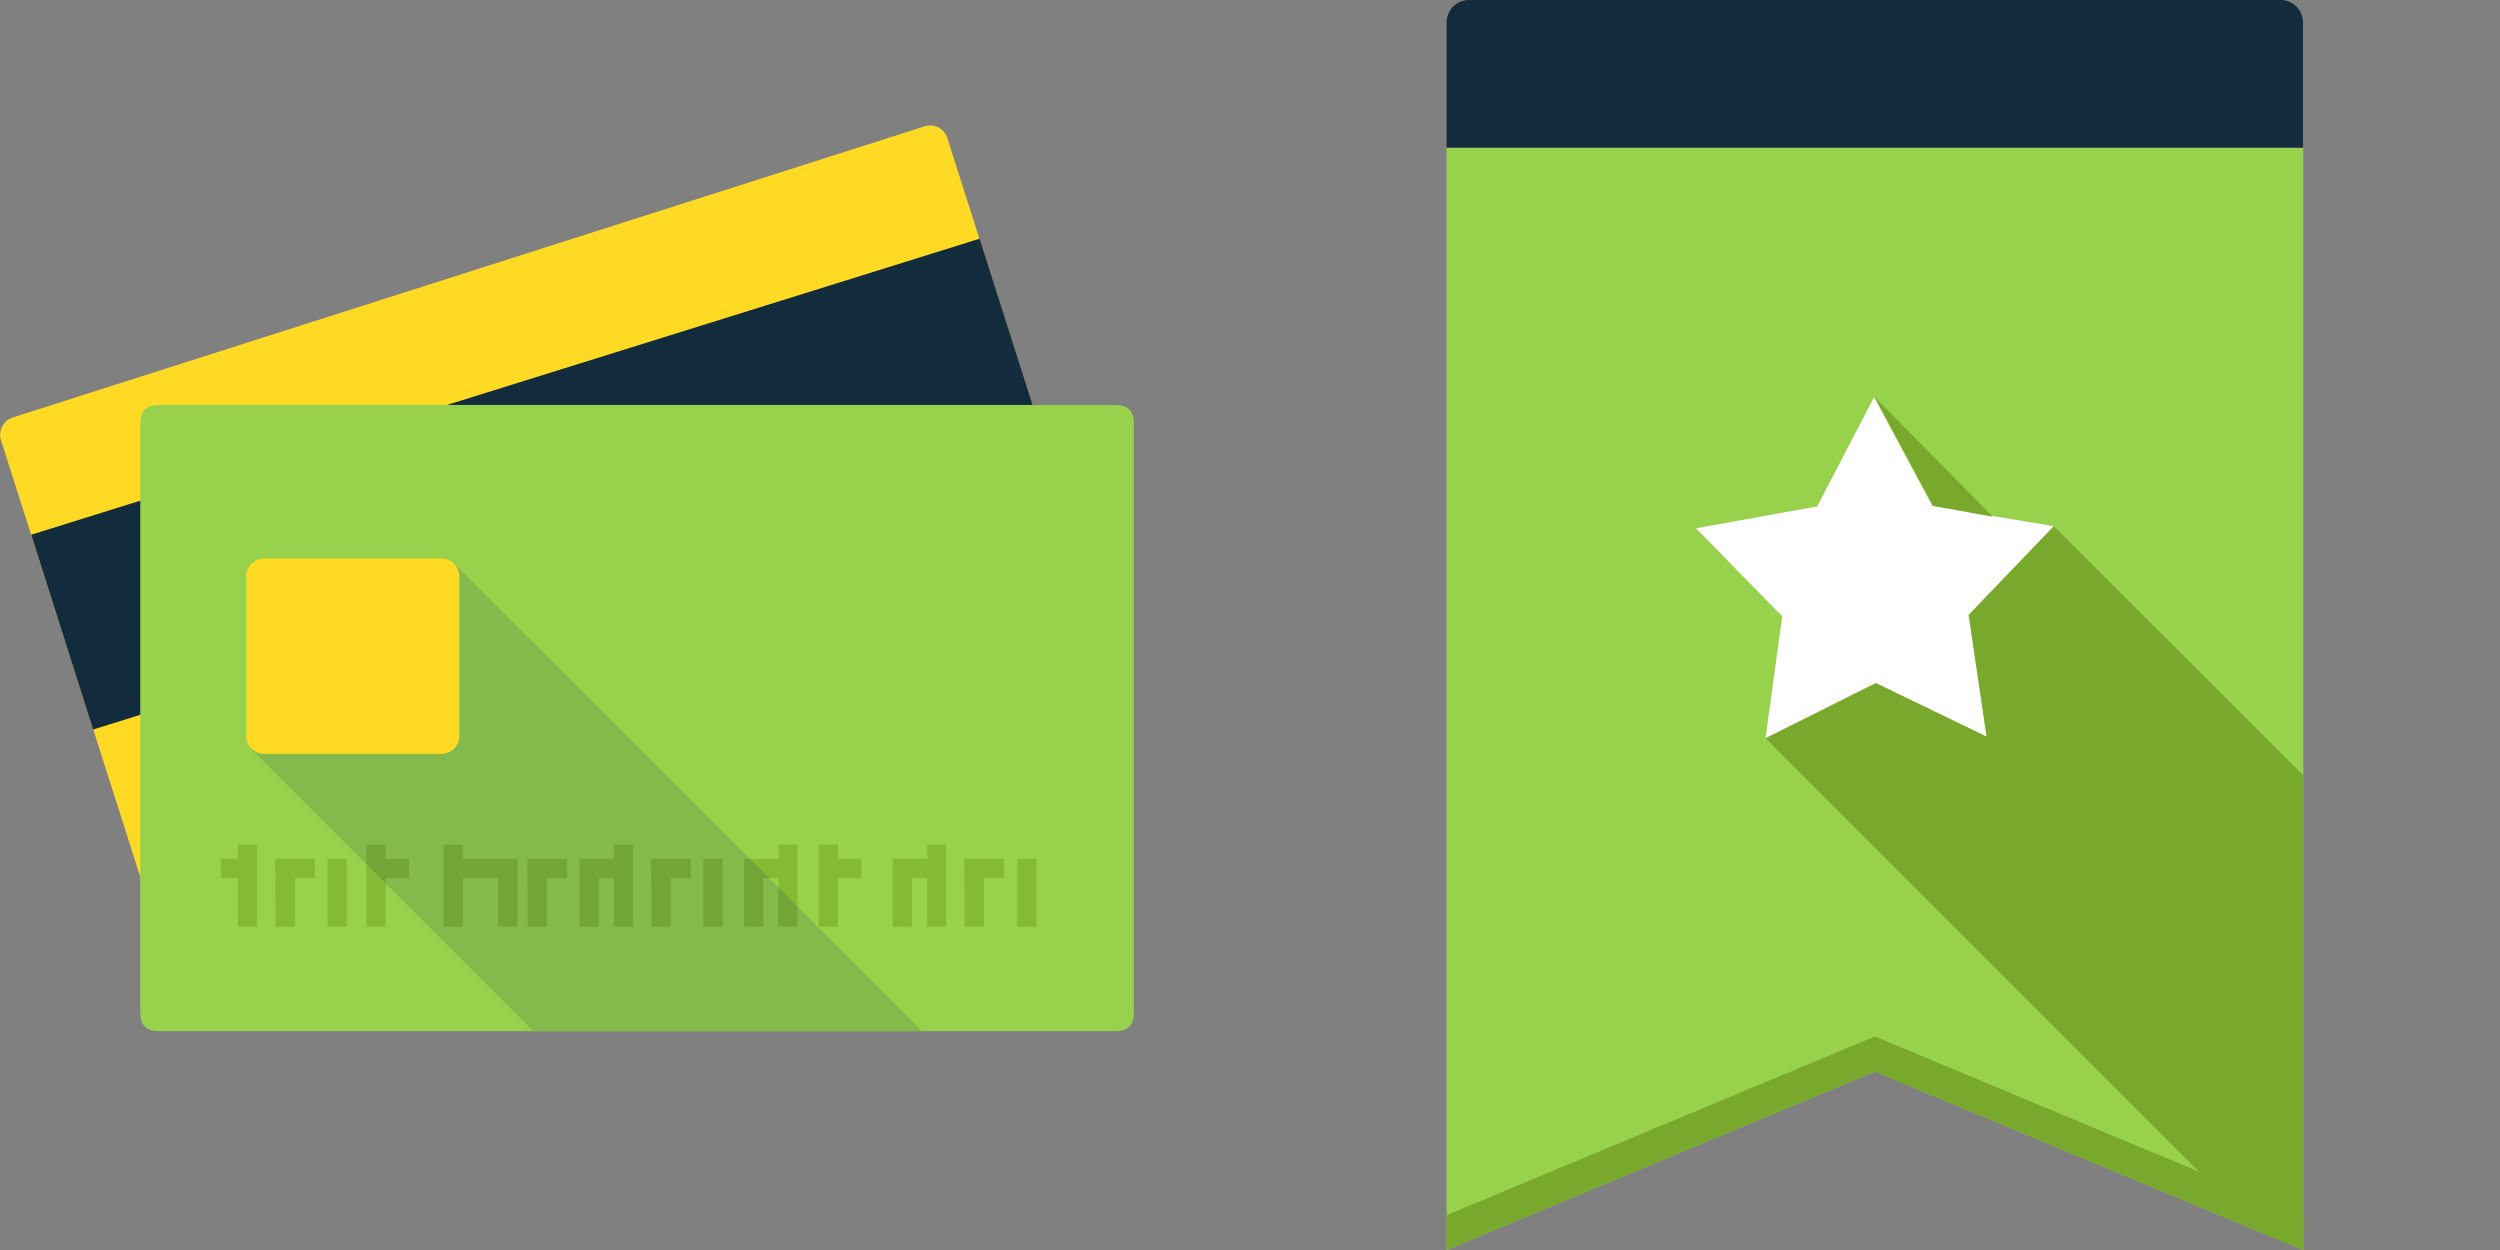 <?xml version="1.0" encoding="utf-8"?><svg width="400" height="200" viewBox="0 0 400 200" xmlns="http://www.w3.org/2000/svg" xmlns:xlink="http://www.w3.org/1999/xlink"><rect x="0" y="0" width="400" height="200" fill="#808080" stroke="none"/><svg class="aicon" viewBox="0 0 1281 1024" width="200" height="200" id="credit" xmlns="http://www.w3.org/2000/svg"><path d="M1154.576 588.914a18.629 18.629 0 01-12.374 22.98l-934.43 298.197a18.629 18.629 0 01-23.388-12.646L.816 322.128a18.9 18.9 0 0112.782-22.98L947.62.952a18.493 18.493 0 0123.388 12.646z" fill="#FFDA24"/><path d="M31.954 419.487l63.501 199.614 972.096-303.364-63.637-199.613-971.96 303.363z" fill="#122C3D"/><path d="M162.356 286.502h980.934q18.629 0 18.629 18.63v604.415q0 18.628-18.629 18.628H162.356q-18.629 0-18.629-18.628V305.13q0-18.629 18.629-18.629z" fill="#98D24D"/><path d="M243.806 751.678h-17.541v19.717h17.54v49.767h19.717v-84.17h-19.716zm91.784 69.484h19.717v-69.484H335.59zm59.694-84.17H375.43v84.17h19.853v-49.767h24.067v-19.717h-24.067zm-112.86 84.17h19.852v-49.767h20.532v-19.717h-40.793zm346.603-69.484h-35.082v69.484h19.853v-49.767h15.23v49.767h19.852v-84.17h-19.853zm91.648 69.484h19.853v-69.484h-19.853zm138.152-84.17h-19.716v84.17h19.716v-49.767h24.068v-19.717h-24.068zm-190.367 84.17h19.717v-49.767h20.668v-19.717h-40.793zm282.152-69.484H914.85v69.484h19.716v-49.767h15.366v49.767h19.716v-84.17h-19.716zm91.784 0v69.484h19.716v-69.484zm-53.847 69.484h19.853v-49.767h20.532v-19.717h-40.793zm-190.367-69.484h-35.626v69.484h19.717v-49.767h15.365v49.767h19.717v-84.17h-19.717zm-257.268 69.484h19.717v-49.767h20.668v-19.717h-40.792zm-66.628-84.17h-19.717v84.17h19.717v-49.767h36.034v49.767h19.988v-69.484h-55.75z" fill="#83BA36"/><path d="M465.991 449.538l-32.226 29.643-159.772 136.656-16.725 23.252 289.086 289.086h398.275L465.99 449.538z" fill="#84B94B"/><path d="M470.75 625.492a18.493 18.493 0 01-18.492 18.629H270.865a18.629 18.629 0 01-18.629-18.63V462.32a18.629 18.629 0 0118.63-18.493h181.392a18.493 18.493 0 0118.493 18.493z" fill="#FFDA24"/><path d="M762.556 751.678v69.484h19.717v-49.767h6.39l-20.396-19.717zm-288.27-14.685h-19.717v84.169h19.717v-49.767h36.034v49.767h19.988v-69.484h-55.75zm-79.002 0H375.43v20.26l19.853 19.717v-5.575h24.067v-19.717h-24.067zm325.391 84.169h19.853v-69.484h-19.853zm76.827-40.793v40.793h19.717v-20.26zm-256.724 40.793h19.717v-49.767h20.668v-19.717h-40.792zm126.867 0h19.716v-49.767h20.669v-19.717h-40.793zm-38.754-69.484h-34.946v69.484h19.853v-49.767h15.23v49.767h19.852v-84.17h-19.853z" fill="#72A537"/></svg><svg class="bicon" viewBox="0 0 1024 1024" width="200" height="200" id="tag" x="200" xmlns="http://www.w3.org/2000/svg"><path d="M161.05 1024l16.813-7.015L495.006 884.78l16.934-7.015 16.812 7.015 317.143 132.204 16.933 7.015V121.075H161.051V1024z" fill="#98D24D"/><path d="M558.99 414.39l99.546 16.692-69.79 72.935 14.756 99.787-90.837-43.906-90.353 44.995 13.668-100.03-70.637-72.088 99.303-17.901 46.568-89.507 47.777 89.023z" fill="#FFF"/><path d="M844.443 0H179.194a18.385 18.385 0 00-18.143 18.264v102.69h701.535V18.264A18.385 18.385 0 00844.443 0z" fill="#122C3D"/><path d="M528.752 856.115L511.94 849.1l-16.934 7.015L177.863 988.44l-16.812 7.016V1024l16.812-7.015L495.006 884.78l16.934-7.015 16.812 7.015 317.143 132.204 16.933 7.015v-28.545l-16.933-7.016-317.143-132.324z" fill="#78A82C"/><path d="M658.536 431.082l-69.79 72.572 14.756 99.788-90.837-43.907-90.353 45.237L826.3 1008.76l19.716 8.225 16.933 7.015V635.373zm-49.954-7.742l-96.763-97.973 47.777 89.023z" fill="#78A82C"/></svg></svg>
